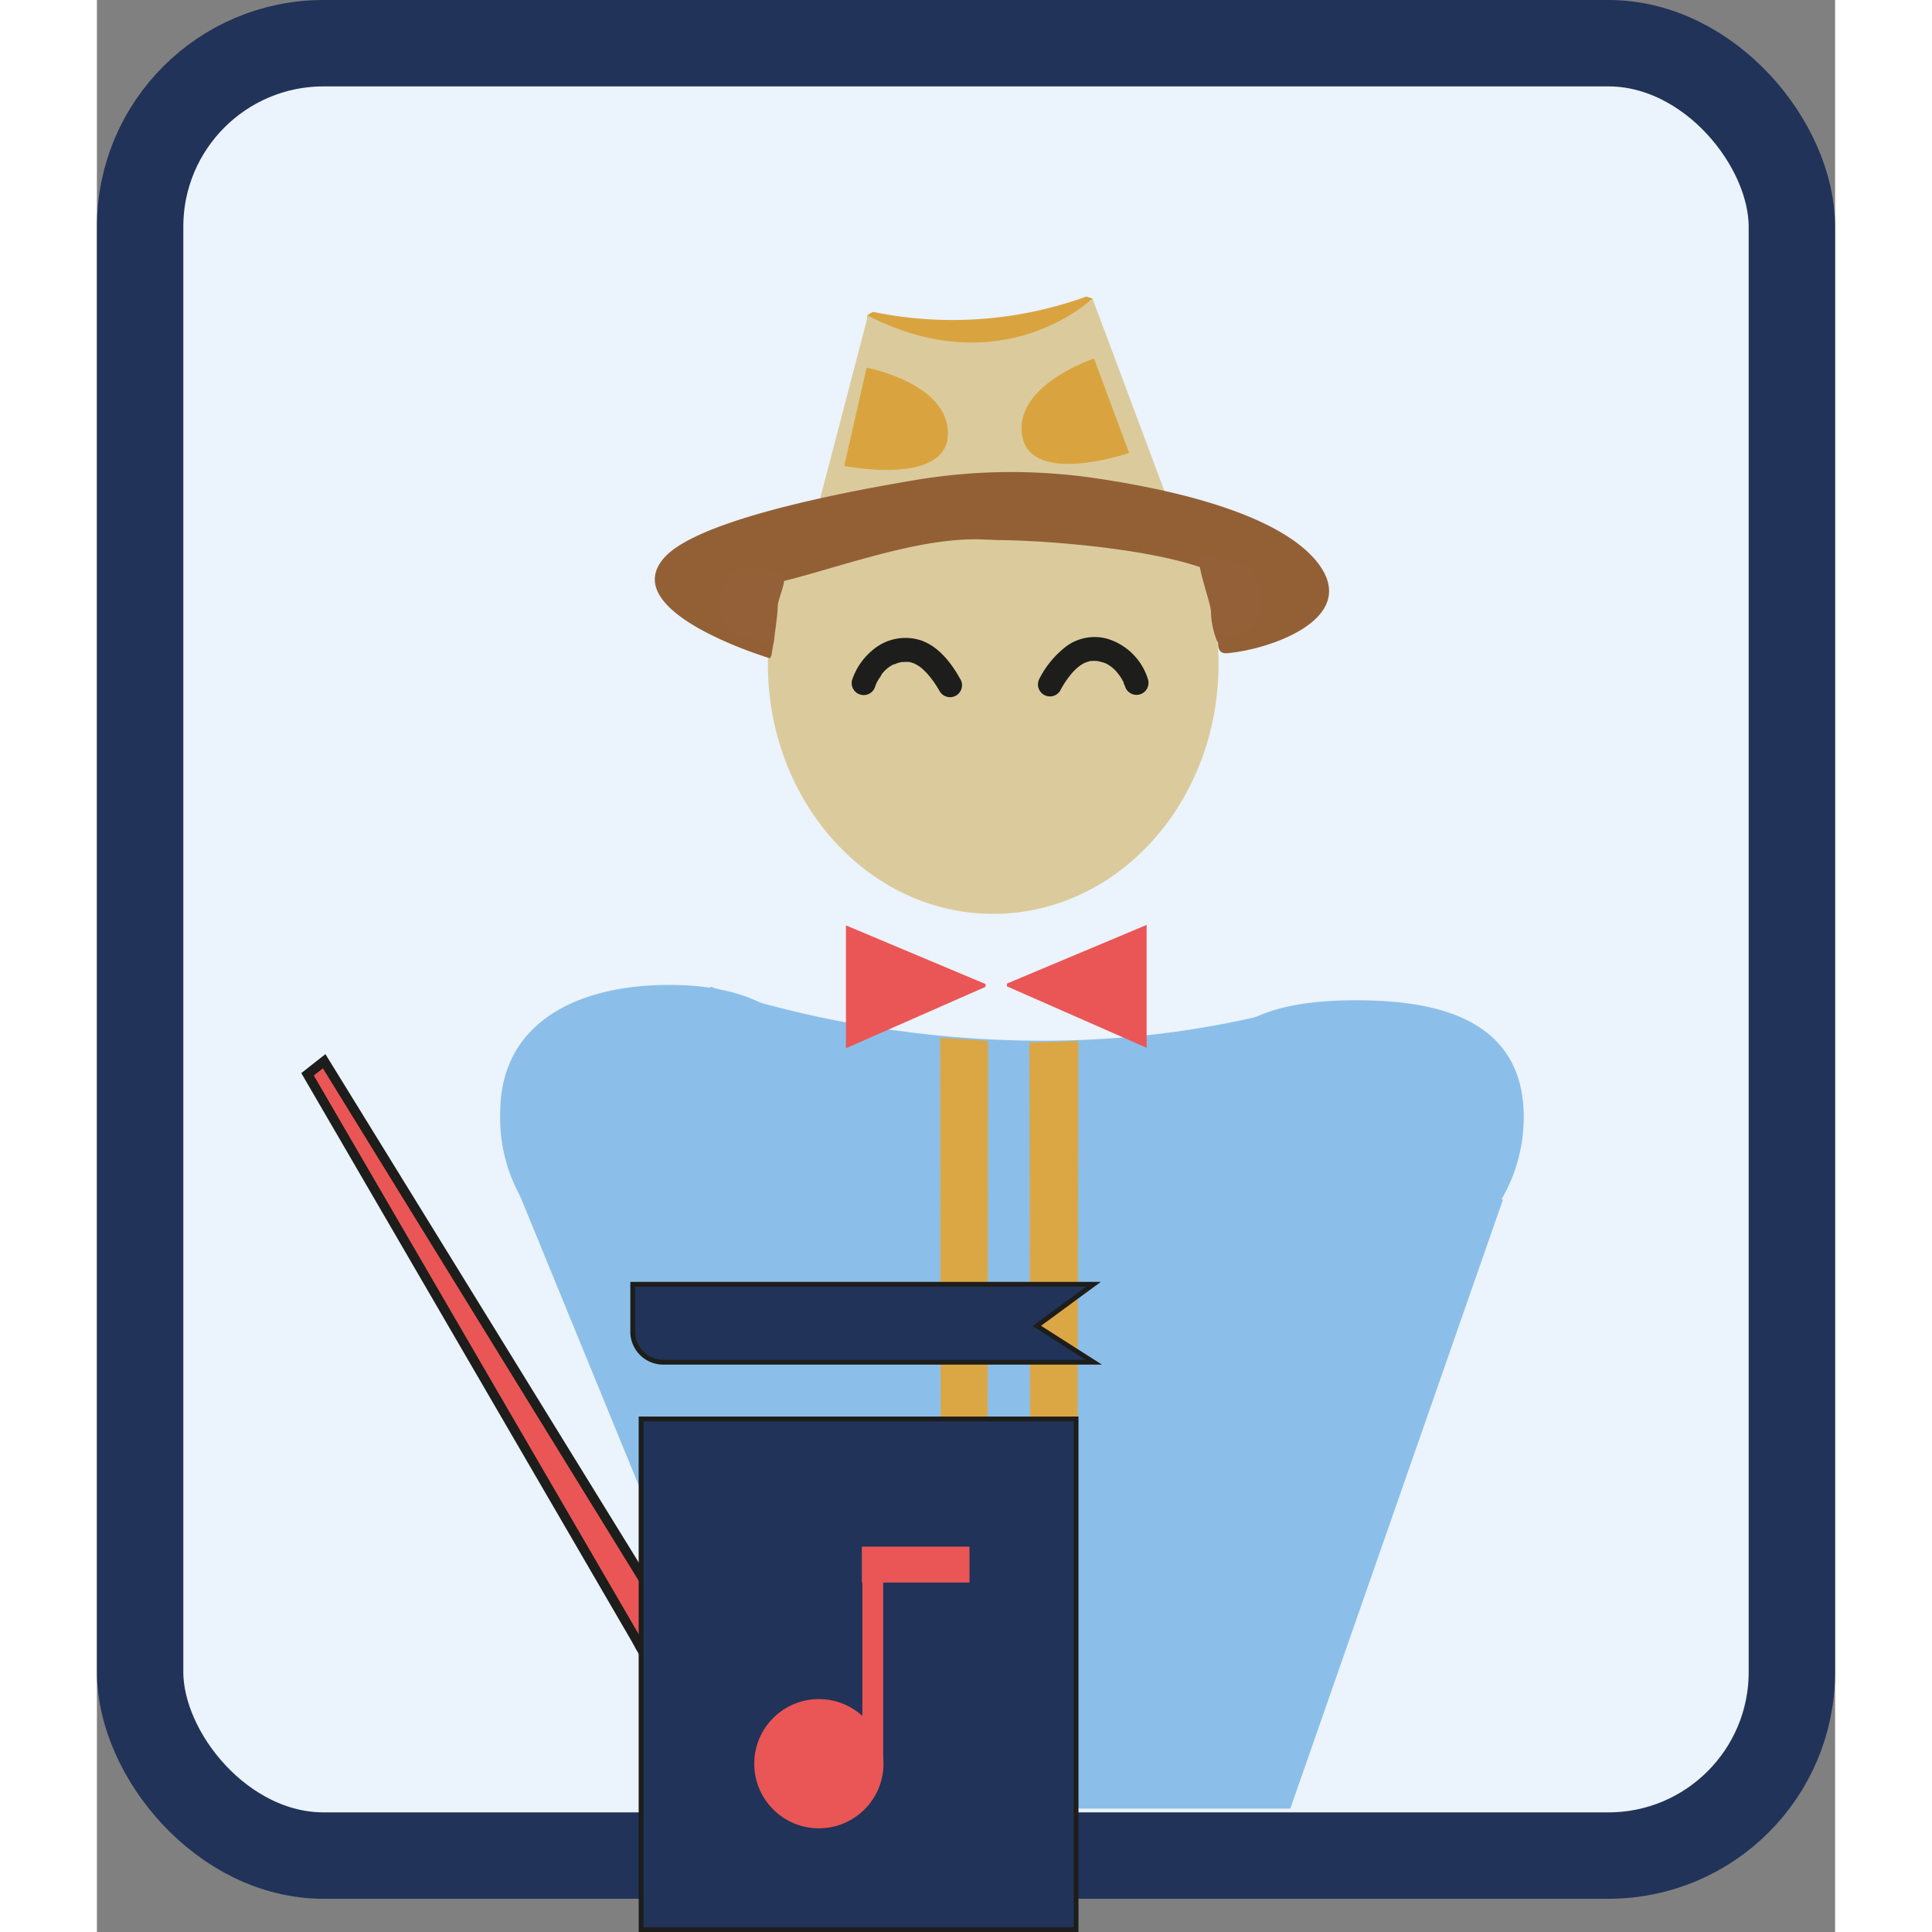 <svg id="apprenant" xmlns="http://www.w3.org/2000/svg" width="150" height="150" viewBox="0 0 181.05 201.24"><rect x="0" y="0" width="181.05" height="201.24" fill="#808080" stroke="none"/><defs><style>.cls-1{fill:#ebf3fc;stroke:#213359;stroke-width:9px;}.cls-1,.cls-11,.cls-12,.cls-4{stroke-miterlimit:10;}.cls-2{fill:#d9a43f;}.cls-3{fill:#dbcb9c;}.cls-4,.cls-5{fill:#8bbfe9;}.cls-4{stroke:#8bbfe9;}.cls-12,.cls-6{fill:#ea5655;}.cls-7{fill:#936036;}.cls-8{fill:#936037;}.cls-9{fill:#1d1d1c;}.cls-10{fill:#dba745;}.cls-11{fill:#213359;stroke-width:0.5px;}.cls-11,.cls-12{stroke:#1d1d1b;}</style></defs><g id="Calque_2" data-name="Calque 2"><g id="Calque_1-2" data-name="Calque 1"><rect class="cls-1" x="4.5" y="4.5" width="172.05" height="188.78" rx="19.11"/><path class="cls-2" d="M80.86,32.49a41,41,0,0,0,22.2-1.6l.65.2s-4.2,8.3-8.2,8.1S80.31,35,80.26,34.09a3.53,3.53,0,0,1,0-1.2S80.26,32.74,80.86,32.49Z"/><ellipse class="cls-3" cx="93.36" cy="69.19" rx="23.47" ry="26"/><path class="cls-4" d="M148.12,116.36a16.5,16.5,0,1,1-33,0c0-9.39,7-11.67,16.08-11.67S148.12,107,148.12,116.36Z"/><path class="cls-4" d="M64.79,126.87h0Z"/><path class="cls-4" d="M75.11,115.9a16.31,16.31,0,1,1-32.6,0c0-9.28,8.1-12.81,17.1-12.81S75.11,106.62,75.11,115.9Z"/><path class="cls-4" d="M125.47,105.22c-32,9.2-61.06-1.73-61.06-1.73L66,142.32l66.46-8.95Z"/><polyline class="cls-4" points="43.27 121.29 70.58 187.89 123.95 187.89 145.98 124.8"/><path class="cls-5" d="M73.53,113.24a62,62,0,0,1,10,8.83"/><path class="cls-5" d="M72.26,115.4l1.31.95.36.27c.06,0,.38.29.11.08l.17.14.29.22c.87.69,1.72,1.41,2.55,2.14a60.52,60.52,0,0,1,4.7,4.64,2.54,2.54,0,0,0,3.54,0,2.56,2.56,0,0,0,0-3.54,65.77,65.77,0,0,0-10.5-9.22,2.5,2.5,0,0,0-3.42.9,2.57,2.57,0,0,0,.89,3.42Z"/><path class="cls-5" d="M123.36,124.8a94.51,94.51,0,0,1-36.13,5.58,17.56,17.56,0,0,1-5.49-.87,33.79,33.79,0,0,1-4.51-2.42,22.63,22.63,0,0,0-13.46-2.64"/><path class="cls-5" d="M120,112.75a97.15,97.15,0,0,1-19.88,4.85l3.32-.45a76.34,76.34,0,0,1-19,.51l3.33.45a13.74,13.74,0,0,1-3.1-.81l3,1.26c-1.44-.64-2.74-1.51-4.11-2.26a39,39,0,0,0-7.2-3,40.5,40.5,0,0,0-7.58-1.32,23.12,23.12,0,0,0-5,0A9.51,9.51,0,0,0,59,113a9.31,9.31,0,0,0-4,2.59,12.49,12.49,0,0,0,0,17.67c2.29,2.1,5.61,4,8.84,3.66a24.18,24.18,0,0,1,5.64.06l-3.33-.45a24.3,24.3,0,0,1,5.86,1.63l-3-1.26c1.85.81,3.5,2,5.3,2.86a29.46,29.46,0,0,0,11.58,3,83.88,83.88,0,0,0,12.78-.14,108.58,108.58,0,0,0,28.07-5.82,13.42,13.42,0,0,0,7.47-5.74,12.81,12.81,0,0,0,1.26-9.63,12.62,12.62,0,0,0-5.75-7.47c-2.84-1.51-6.49-2.39-9.63-1.26Z"/><polygon class="cls-6" points="92.56 102.79 78.02 109.19 78.02 96.39 92.56 102.5 92.56 102.79"/><polygon class="cls-6" points="94.79 102.74 109.34 109.14 109.34 96.34 94.79 102.45 94.79 102.74"/><path class="cls-3" d="M80.31,32.89l-5.1,19.5,36-1.2-7.51-20.1S94.41,40.09,80.31,32.89Z"/><path class="cls-2" d="M80.17,38.29,77.84,48.53s10.57,2.14,10.8-3.22S80.17,38.29,80.17,38.29Z"/><path class="cls-2" d="M103.86,37.34l3.66,9.84s-10.2,3.51-11.14-1.77S103.86,37.34,103.86,37.34Z"/><path class="cls-7" d="M116.92,66.14s-.6,2,.75,1.9c4.41-.33,14.69-3.75,9-10-4.38-4.72-14.88-7.1-22.88-8.26A60.28,60.28,0,0,0,85.26,50c-9.1,1.52-22.81,4.35-26.15,8.07-5.1,5.7,11,10.5,11,10.5l.15-.3c.2-1.4.5-2.1-.2-2.35-3.07-1.1-5.56-4-1-4.85,6.39-1.16,16.09-5.31,23.55-4.86.47,0,.94.05,1.41.05C100.68,56.28,127.91,58.33,116.92,66.14Z"/><path class="cls-8" d="M70.91,63.17c0,.94-.3,2.67-.4,3.7s-1.84-.48-2.7-.48c-1.6,0-2.9-1.63-2.9-3.65s1.3-3.65,2.9-3.65c1,0,3.18,0,3.7,1C71.83,60.65,70.91,62.41,70.91,63.17Z"/><path class="cls-8" d="M121.34,62.39c0,2.16-1.48,3.9-3.3,3.9-1.17,0-.81,1.49-1.4.4a8.8,8.8,0,0,1-.6-3c0-.81-1.51-4.83-1.15-5.45.59-1,2,.25,3.15.25C119.86,58.49,121.34,60.24,121.34,62.39Z"/><path class="cls-9" d="M100.36,71.89a10.14,10.14,0,0,1,1.17-1.74,6,6,0,0,1,.67-.66s.3-.23.07-.07l.32-.21.31-.18c.08,0,.33-.11,0,0,.19-.06.38-.13.58-.18a1.42,1.42,0,0,1,.2,0l-.13,0h.12a3.38,3.38,0,0,1,.45,0,.58.58,0,0,0,.19,0c-.31,0-.27,0-.09,0l.29.07.27.08c.08,0,.42.15.24.07a3.57,3.57,0,0,1,1.36,1.12c.16.19,0,0,.13.17s.19.28.27.42a4.37,4.37,0,0,1,.22.43c-.11-.24,0,.16.07.21a1.25,1.25,0,1,0,2.41-.66,6.35,6.35,0,0,0-4.32-4.25,5,5,0,0,0-4.12.76,9.93,9.93,0,0,0-2.85,3.39,1.25,1.25,0,0,0,2.16,1.26Z"/><path class="cls-9" d="M89.94,70.76c-1-1.84-2.58-3.85-4.79-4.23a5.23,5.23,0,0,0-3.9.84,6.86,6.86,0,0,0-2.6,3.49,1.25,1.25,0,0,0,2.41.66s.17-.45.07-.21a3.48,3.48,0,0,1,.22-.43,3.87,3.87,0,0,1,.24-.37.91.91,0,0,1,.11-.16l0-.06a3.52,3.52,0,0,1,1.35-1.12c-.17.08.17,0,.25-.07l.26-.08.3-.07c.18,0,.22.06-.09,0a.58.58,0,0,0,.19,0h.45c.05,0,.33,0,.09,0s.06,0,.1,0a3.89,3.89,0,0,1,.58.18c-.18-.06-.15-.07,0,0l.32.18.32.21c-.24-.16,0,0,.07.07a6,6,0,0,1,.67.66A10.14,10.14,0,0,1,87.78,72a1.25,1.25,0,0,0,2.16-1.26Z"/><polygon class="cls-10" points="102.08 188.98 97.28 188.98 97.13 108.58 102.23 108.43 102.08 188.98"/><polygon class="cls-10" points="92.73 186.33 87.93 186.33 87.83 108.08 92.83 108.43 92.73 186.33"/><path class="cls-11" d="M103.83,141.89H59a3.18,3.18,0,0,1-3.19-3.18v-4.94h48l-5.91,4.34Z"/><path class="cls-12" d="M21.94,111.9l1.73-1.36L59.7,169c1.16,1.78,2,3.21.1,4.23h0c-1.87,1-2.65-.66-3.67-2.53Z"/><rect class="cls-11" x="56.68" y="147.8" width="45.31" height="53.19"/><circle class="cls-6" cx="75.2" cy="183.71" r="6.73"/><rect class="cls-6" x="79.73" y="161.15" width="2.17" height="22.47"/><rect class="cls-6" x="79.68" y="161.1" width="11.21" height="3.74"/></g></g></svg>